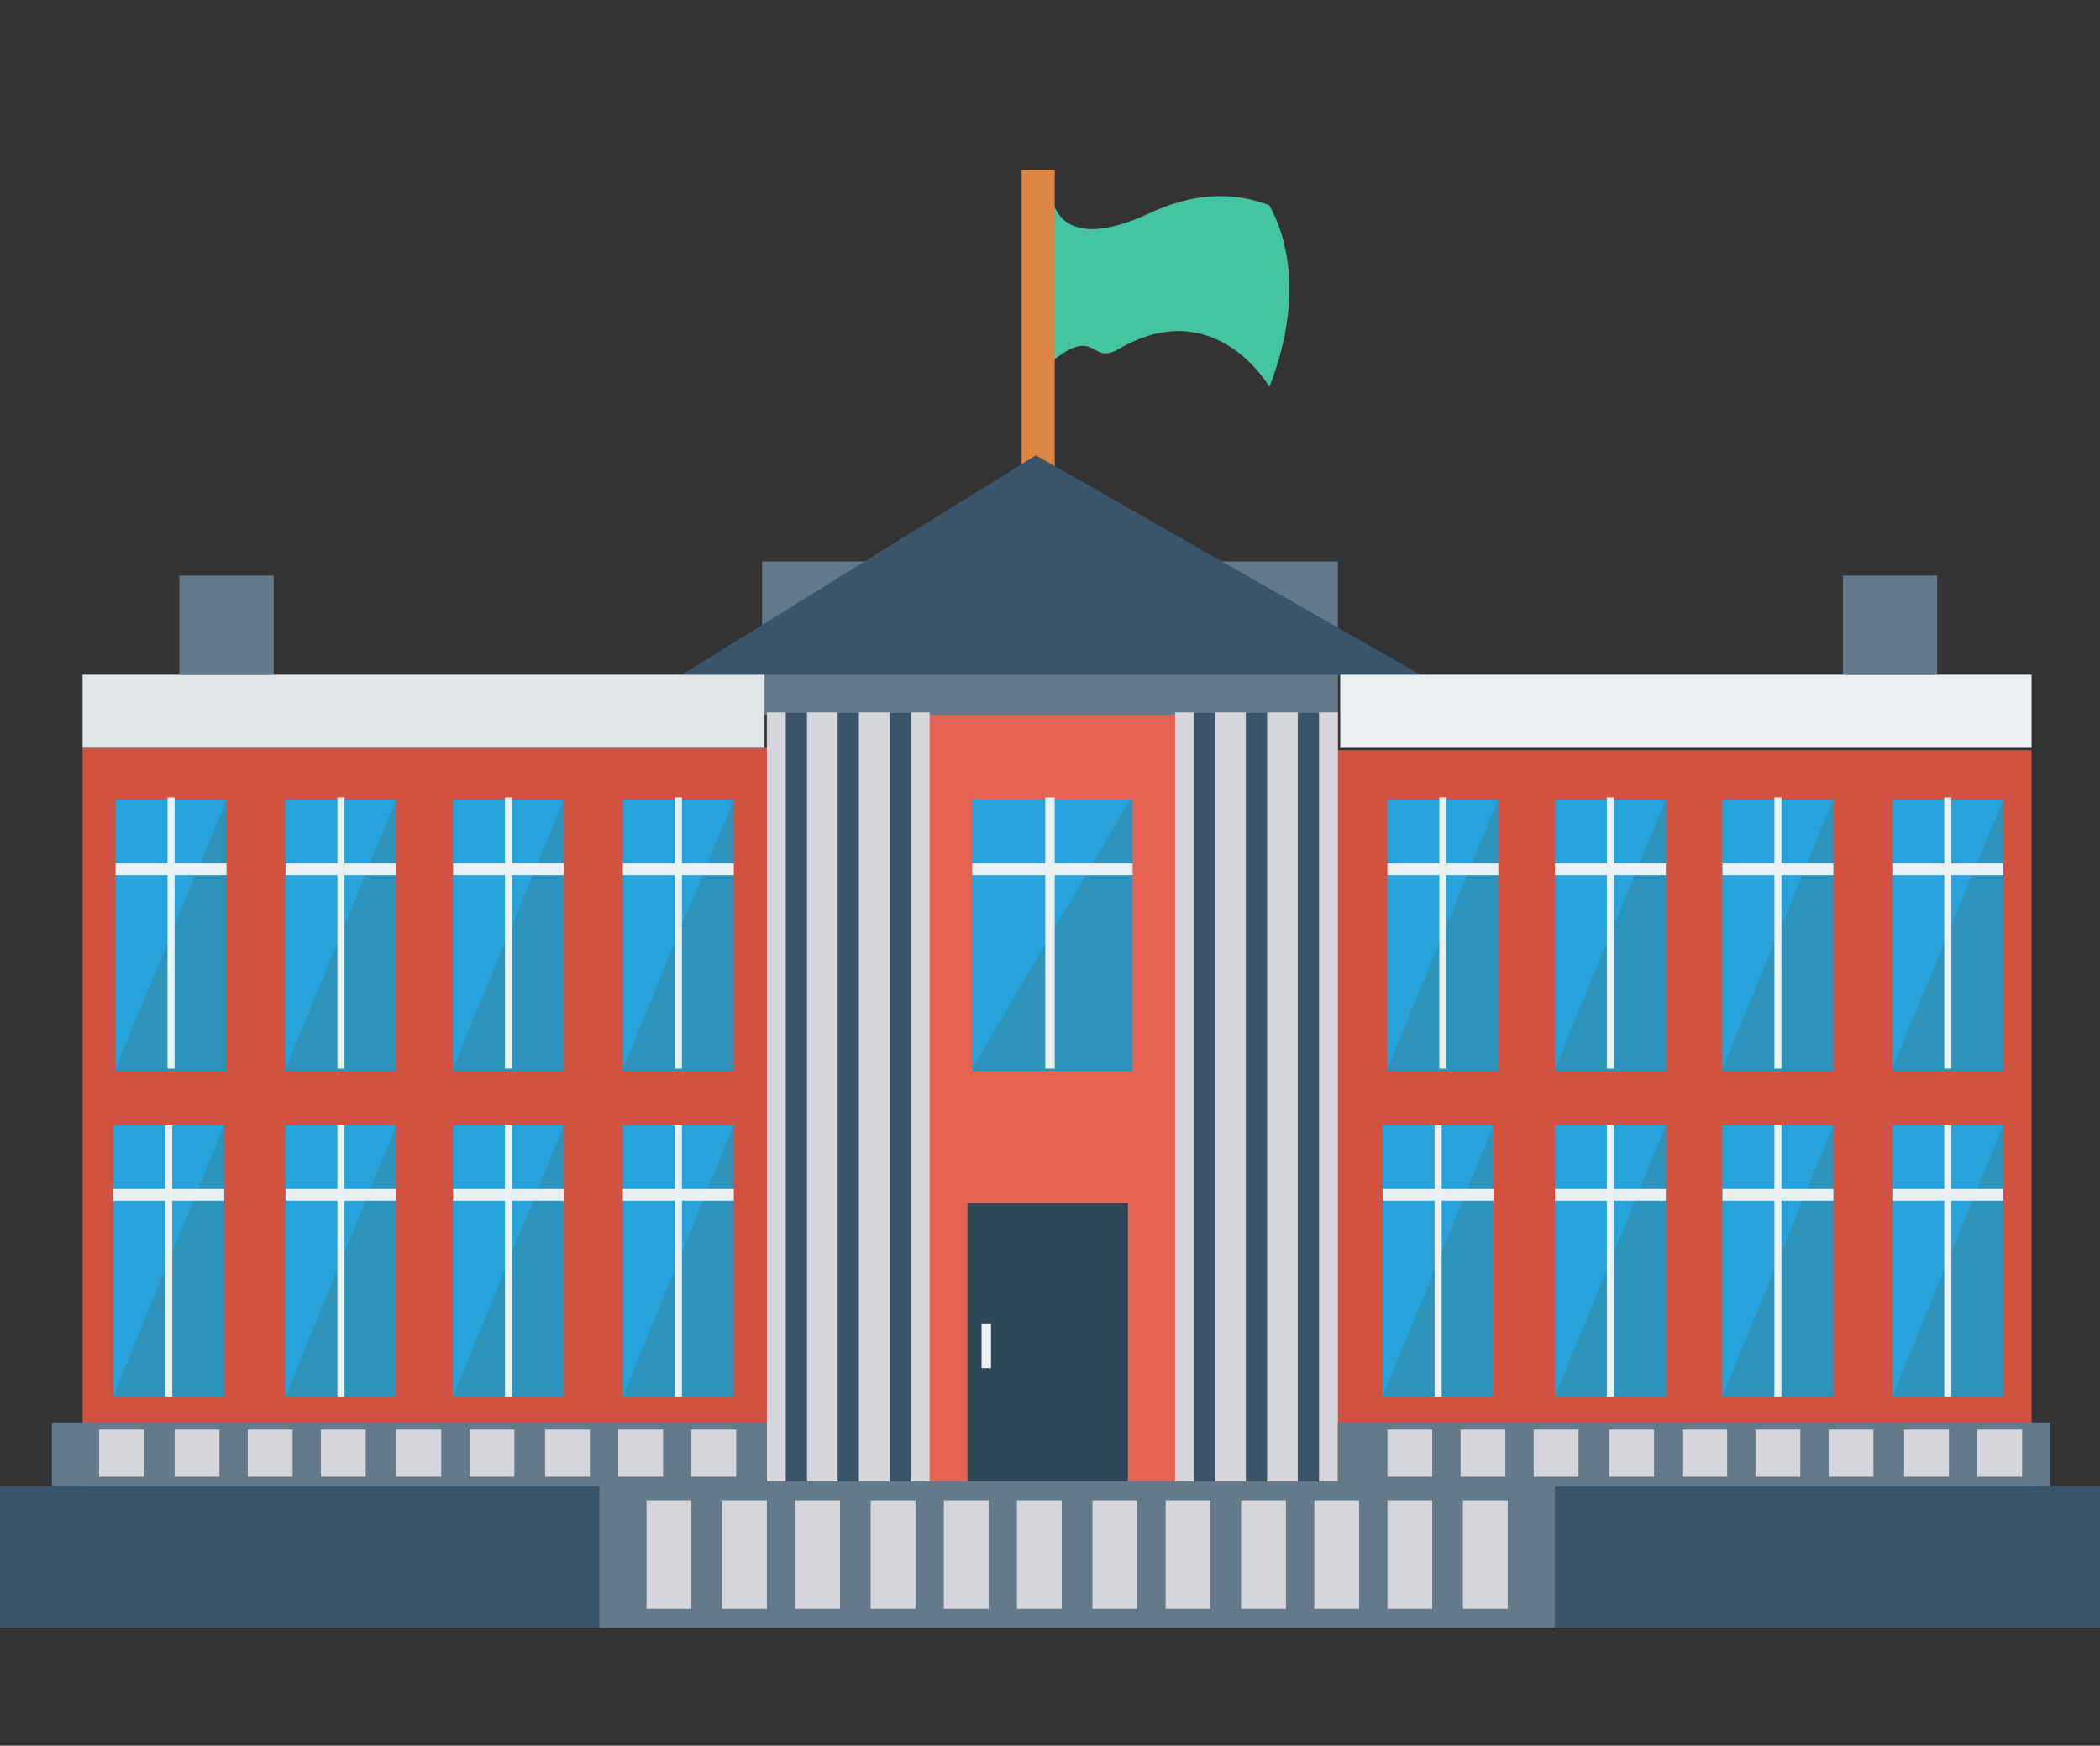 <?xml version="1.0" encoding="utf-8"?>
<!-- Generator: Adobe Illustrator 22.1.0, SVG Export Plug-In . SVG Version: 6.00 Build 0)  -->
<svg version="1.1" id="Capa_1" xmlns="http://www.w3.org/2000/svg" xmlns:xlink="http://www.w3.org/1999/xlink" x="0px" y="0px"
	 viewBox="0 0 89 74" style="enable-background:new 0 0 89 74;" xml:space="preserve">
<rect x="0" y="0" width="89" height="74" fill="#333333" stroke="none"/>
<style type="text/css">
	.st0{fill:#44C4A1;}
	.st1{fill:#DC8744;}
	.st2{fill:#3A556A;}
	.st3{fill:#D15241;}
	.st4{fill:#2D93BA;}
	.st5{fill:#27A2DB;}
	.st6{fill:#EBF0F3;}
	.st7{fill:#E56353;}
	.st8{fill:#64798A;}
	.st9{fill:#D5D6DB;}
	.st10{fill:#2F4859;}
	.st11{fill:#E1E6E9;}
</style>
<g>
	<path class="st0" d="M53.8,16.4c0,0-2.3-4-6.4-1.6c-1.2,0.7-0.9-1-2.8,0.5V8.4c0,0,0.2,2.5,4.2,0.6c1.1-0.5,2.9-1.1,5-0.3
		C53.8,8.8,55.7,11.5,53.8,16.4z"/>
	<rect x="43.3" y="7.2" class="st1" width="1.4" height="16.3"/>
	<rect x="0" y="63" class="st2" width="89" height="6"/>
	<rect x="3.5" y="31.7" class="st3" width="31.1" height="31.3"/>
	<rect x="4.9" y="33.9" class="st4" width="4.7" height="11.5"/>
	<polygon class="st5" points="4.9,45.3 4.9,33.9 9.6,33.9 	"/>
	<g>
		<rect x="7.1" y="33.8" class="st6" width="0.3" height="11.5"/>
		<rect x="4.9" y="36.6" class="st6" width="4.7" height="0.5"/>
	</g>
	<rect x="4.8" y="47.7" class="st4" width="4.7" height="11.5"/>
	<polygon class="st5" points="4.8,59.2 4.8,47.7 9.5,47.7 	"/>
	<g>
		<rect x="7" y="47.7" class="st6" width="0.3" height="11.5"/>
		<rect x="4.8" y="50.4" class="st6" width="4.7" height="0.5"/>
	</g>
	<rect x="12.1" y="33.9" class="st4" width="4.7" height="11.5"/>
	<polygon class="st5" points="12.1,45.3 12.1,33.9 16.8,33.9 	"/>
	<g>
		<rect x="14.3" y="33.8" class="st6" width="0.3" height="11.5"/>
		<rect x="12.1" y="36.6" class="st6" width="4.7" height="0.5"/>
	</g>
	<rect x="12.1" y="47.7" class="st4" width="4.7" height="11.5"/>
	<polygon class="st5" points="12.1,59.2 12.1,47.7 16.8,47.7 	"/>
	<g>
		<rect x="14.3" y="47.7" class="st6" width="0.3" height="11.5"/>
		<rect x="12.1" y="50.4" class="st6" width="4.7" height="0.5"/>
	</g>
	<rect x="19.2" y="33.9" class="st4" width="4.7" height="11.5"/>
	<polygon class="st5" points="19.2,45.3 19.2,33.9 23.9,33.9 	"/>
	<g>
		<rect x="21.4" y="33.8" class="st6" width="0.3" height="11.5"/>
		<rect x="19.2" y="36.6" class="st6" width="4.7" height="0.5"/>
	</g>
	<rect x="19.2" y="47.7" class="st4" width="4.7" height="11.5"/>
	<polygon class="st5" points="19.2,59.2 19.2,47.7 23.9,47.7 	"/>
	<g>
		<rect x="21.4" y="47.7" class="st6" width="0.3" height="11.5"/>
		<rect x="19.2" y="50.4" class="st6" width="4.7" height="0.5"/>
	</g>
	<rect x="26.4" y="33.9" class="st4" width="4.7" height="11.5"/>
	<polygon class="st5" points="26.4,45.3 26.4,33.9 31.1,33.9 	"/>
	<g>
		<rect x="28.6" y="33.8" class="st6" width="0.3" height="11.5"/>
		<rect x="26.4" y="36.6" class="st6" width="4.7" height="0.5"/>
	</g>
	<rect x="26.4" y="47.7" class="st4" width="4.7" height="11.5"/>
	<polygon class="st5" points="26.4,59.2 26.4,47.7 31.1,47.7 	"/>
	<g>
		<rect x="28.6" y="47.7" class="st6" width="0.3" height="11.5"/>
		<rect x="26.4" y="50.4" class="st6" width="4.7" height="0.5"/>
	</g>
	<rect x="55" y="31.8" class="st3" width="31.1" height="31.2"/>
	<rect x="58.8" y="33.9" class="st4" width="4.7" height="11.5"/>
	<polygon class="st5" points="58.8,45.3 58.8,33.9 63.5,33.9 	"/>
	<g>
		<rect x="61" y="33.8" class="st6" width="0.3" height="11.5"/>
		<rect x="58.8" y="36.6" class="st6" width="4.7" height="0.5"/>
	</g>
	<rect x="58.6" y="47.7" class="st4" width="4.7" height="11.5"/>
	<polygon class="st5" points="58.6,59.2 58.6,47.7 63.3,47.7 	"/>
	<g>
		<rect x="60.8" y="47.7" class="st6" width="0.3" height="11.5"/>
		<rect x="58.6" y="50.4" class="st6" width="4.7" height="0.5"/>
	</g>
	<rect x="65.9" y="33.9" class="st4" width="4.7" height="11.5"/>
	<polygon class="st5" points="65.9,45.3 65.9,33.9 70.6,33.9 	"/>
	<g>
		<rect x="68.1" y="33.8" class="st6" width="0.3" height="11.5"/>
		<rect x="65.9" y="36.6" class="st6" width="4.7" height="0.5"/>
	</g>
	<rect x="65.9" y="47.7" class="st4" width="4.7" height="11.5"/>
	<polygon class="st5" points="65.9,59.2 65.9,47.7 70.6,47.7 	"/>
	<g>
		<rect x="68.1" y="47.7" class="st6" width="0.3" height="11.5"/>
		<rect x="65.9" y="50.4" class="st6" width="4.7" height="0.5"/>
	</g>
	<rect x="73" y="33.9" class="st4" width="4.7" height="11.5"/>
	<polygon class="st5" points="73,45.3 73,33.9 77.7,33.9 	"/>
	<g>
		<rect x="75.2" y="33.8" class="st6" width="0.3" height="11.5"/>
		<rect x="73" y="36.6" class="st6" width="4.7" height="0.5"/>
	</g>
	<rect x="73" y="47.7" class="st4" width="4.7" height="11.5"/>
	<polygon class="st5" points="73,59.2 73,47.7 77.7,47.7 	"/>
	<g>
		<rect x="75.2" y="47.7" class="st6" width="0.3" height="11.5"/>
		<rect x="73" y="50.4" class="st6" width="4.7" height="0.5"/>
	</g>
	<rect x="80.2" y="33.9" class="st4" width="4.7" height="11.5"/>
	<polygon class="st5" points="80.2,45.3 80.2,33.9 84.9,33.9 	"/>
	<g>
		<rect x="82.4" y="33.8" class="st6" width="0.3" height="11.5"/>
		<rect x="80.2" y="36.6" class="st6" width="4.7" height="0.5"/>
	</g>
	<rect x="80.2" y="47.7" class="st4" width="4.7" height="11.5"/>
	<polygon class="st5" points="80.2,59.2 80.2,47.7 84.9,47.7 	"/>
	<g>
		<rect x="82.4" y="47.7" class="st6" width="0.3" height="11.5"/>
		<rect x="80.2" y="50.4" class="st6" width="4.7" height="0.5"/>
	</g>
	<rect x="32.5" y="30.2" class="st7" width="24.2" height="32.8"/>
	<rect x="32.3" y="23.8" class="st8" width="24.4" height="6.5"/>
	<polyline class="st2" points="28.9,28.6 43.9,19.3 60.2,28.6 	"/>
	<rect x="32.5" y="30.2" class="st9" width="6.9" height="32.6"/>
	<g>
		<rect x="37.7" y="30.2" class="st2" width="0.9" height="32.6"/>
		<rect x="35.5" y="30.2" class="st2" width="0.9" height="32.6"/>
		<rect x="33.3" y="30.2" class="st2" width="0.9" height="32.6"/>
	</g>
	<rect x="49.8" y="30.2" class="st9" width="6.9" height="32.6"/>
	<g>
		<rect x="55" y="30.2" class="st2" width="0.9" height="32.6"/>
		<rect x="52.8" y="30.2" class="st2" width="0.9" height="32.6"/>
		<rect x="50.6" y="30.2" class="st2" width="0.9" height="32.6"/>
	</g>
	<rect x="25.4" y="62.8" class="st8" width="40.5" height="6.2"/>
	<g>
		<rect x="62" y="63.6" class="st9" width="1.9" height="4.6"/>
		<rect x="58.8" y="63.6" class="st9" width="1.9" height="4.6"/>
		<rect x="55.7" y="63.6" class="st9" width="1.9" height="4.6"/>
		<rect x="52.6" y="63.6" class="st9" width="1.9" height="4.6"/>
		<rect x="49.4" y="63.6" class="st9" width="1.9" height="4.6"/>
		<rect x="46.3" y="63.6" class="st9" width="1.9" height="4.6"/>
		<rect x="43.1" y="63.6" class="st9" width="1.9" height="4.6"/>
		<rect x="40" y="63.6" class="st9" width="1.9" height="4.6"/>
		<rect x="36.9" y="63.6" class="st9" width="1.9" height="4.6"/>
		<rect x="33.7" y="63.6" class="st9" width="1.9" height="4.6"/>
		<rect x="30.6" y="63.6" class="st9" width="1.9" height="4.6"/>
		<rect x="27.4" y="63.6" class="st9" width="1.9" height="4.6"/>
	</g>
	<rect x="2.2" y="60.3" class="st8" width="30.3" height="2.7"/>
	<g>
		<rect x="29.3" y="60.6" class="st9" width="1.9" height="2"/>
		<rect x="26.2" y="60.6" class="st9" width="1.9" height="2"/>
		<rect x="23.1" y="60.6" class="st9" width="1.9" height="2"/>
		<rect x="19.9" y="60.6" class="st9" width="1.9" height="2"/>
		<rect x="16.8" y="60.6" class="st9" width="1.9" height="2"/>
		<rect x="13.6" y="60.6" class="st9" width="1.9" height="2"/>
		<rect x="10.5" y="60.6" class="st9" width="1.9" height="2"/>
		<rect x="7.4" y="60.6" class="st9" width="1.9" height="2"/>
		<rect x="4.2" y="60.6" class="st9" width="1.9" height="2"/>
	</g>
	<rect x="56.7" y="60.3" class="st8" width="30.2" height="2.7"/>
	<g>
		<rect x="83.8" y="60.6" class="st9" width="1.9" height="2"/>
		<rect x="80.7" y="60.6" class="st9" width="1.9" height="2"/>
		<rect x="77.5" y="60.6" class="st9" width="1.9" height="2"/>
		<rect x="74.4" y="60.6" class="st9" width="1.9" height="2"/>
		<rect x="71.3" y="60.6" class="st9" width="1.9" height="2"/>
		<rect x="68.2" y="60.6" class="st9" width="1.9" height="2"/>
		<rect x="65" y="60.6" class="st9" width="1.9" height="2"/>
		<rect x="61.9" y="60.6" class="st9" width="1.9" height="2"/>
		<rect x="58.8" y="60.6" class="st9" width="1.9" height="2"/>
	</g>
	<rect x="41.2" y="33.9" class="st4" width="6.8" height="11.5"/>
	<polygon class="st5" points="41.2,45.3 41.2,33.9 47.9,33.9 	"/>
	<g>
		<rect x="44.3" y="33.8" class="st6" width="0.4" height="11.5"/>
		<rect x="41.2" y="36.6" class="st6" width="6.8" height="0.5"/>
	</g>
	<rect x="41" y="51" class="st10" width="6.8" height="11.8"/>
	<rect x="41.6" y="56.1" class="st6" width="0.4" height="1.9"/>
	<rect x="3.5" y="28.6" class="st11" width="28.9" height="3.1"/>
	<rect x="56.8" y="28.6" class="st6" width="29.3" height="3.1"/>
	<g>
		<rect x="78.1" y="24.4" class="st8" width="4" height="4.2"/>
		<rect x="7.6" y="24.4" class="st8" width="4" height="4.2"/>
	</g>
</g>
</svg>
